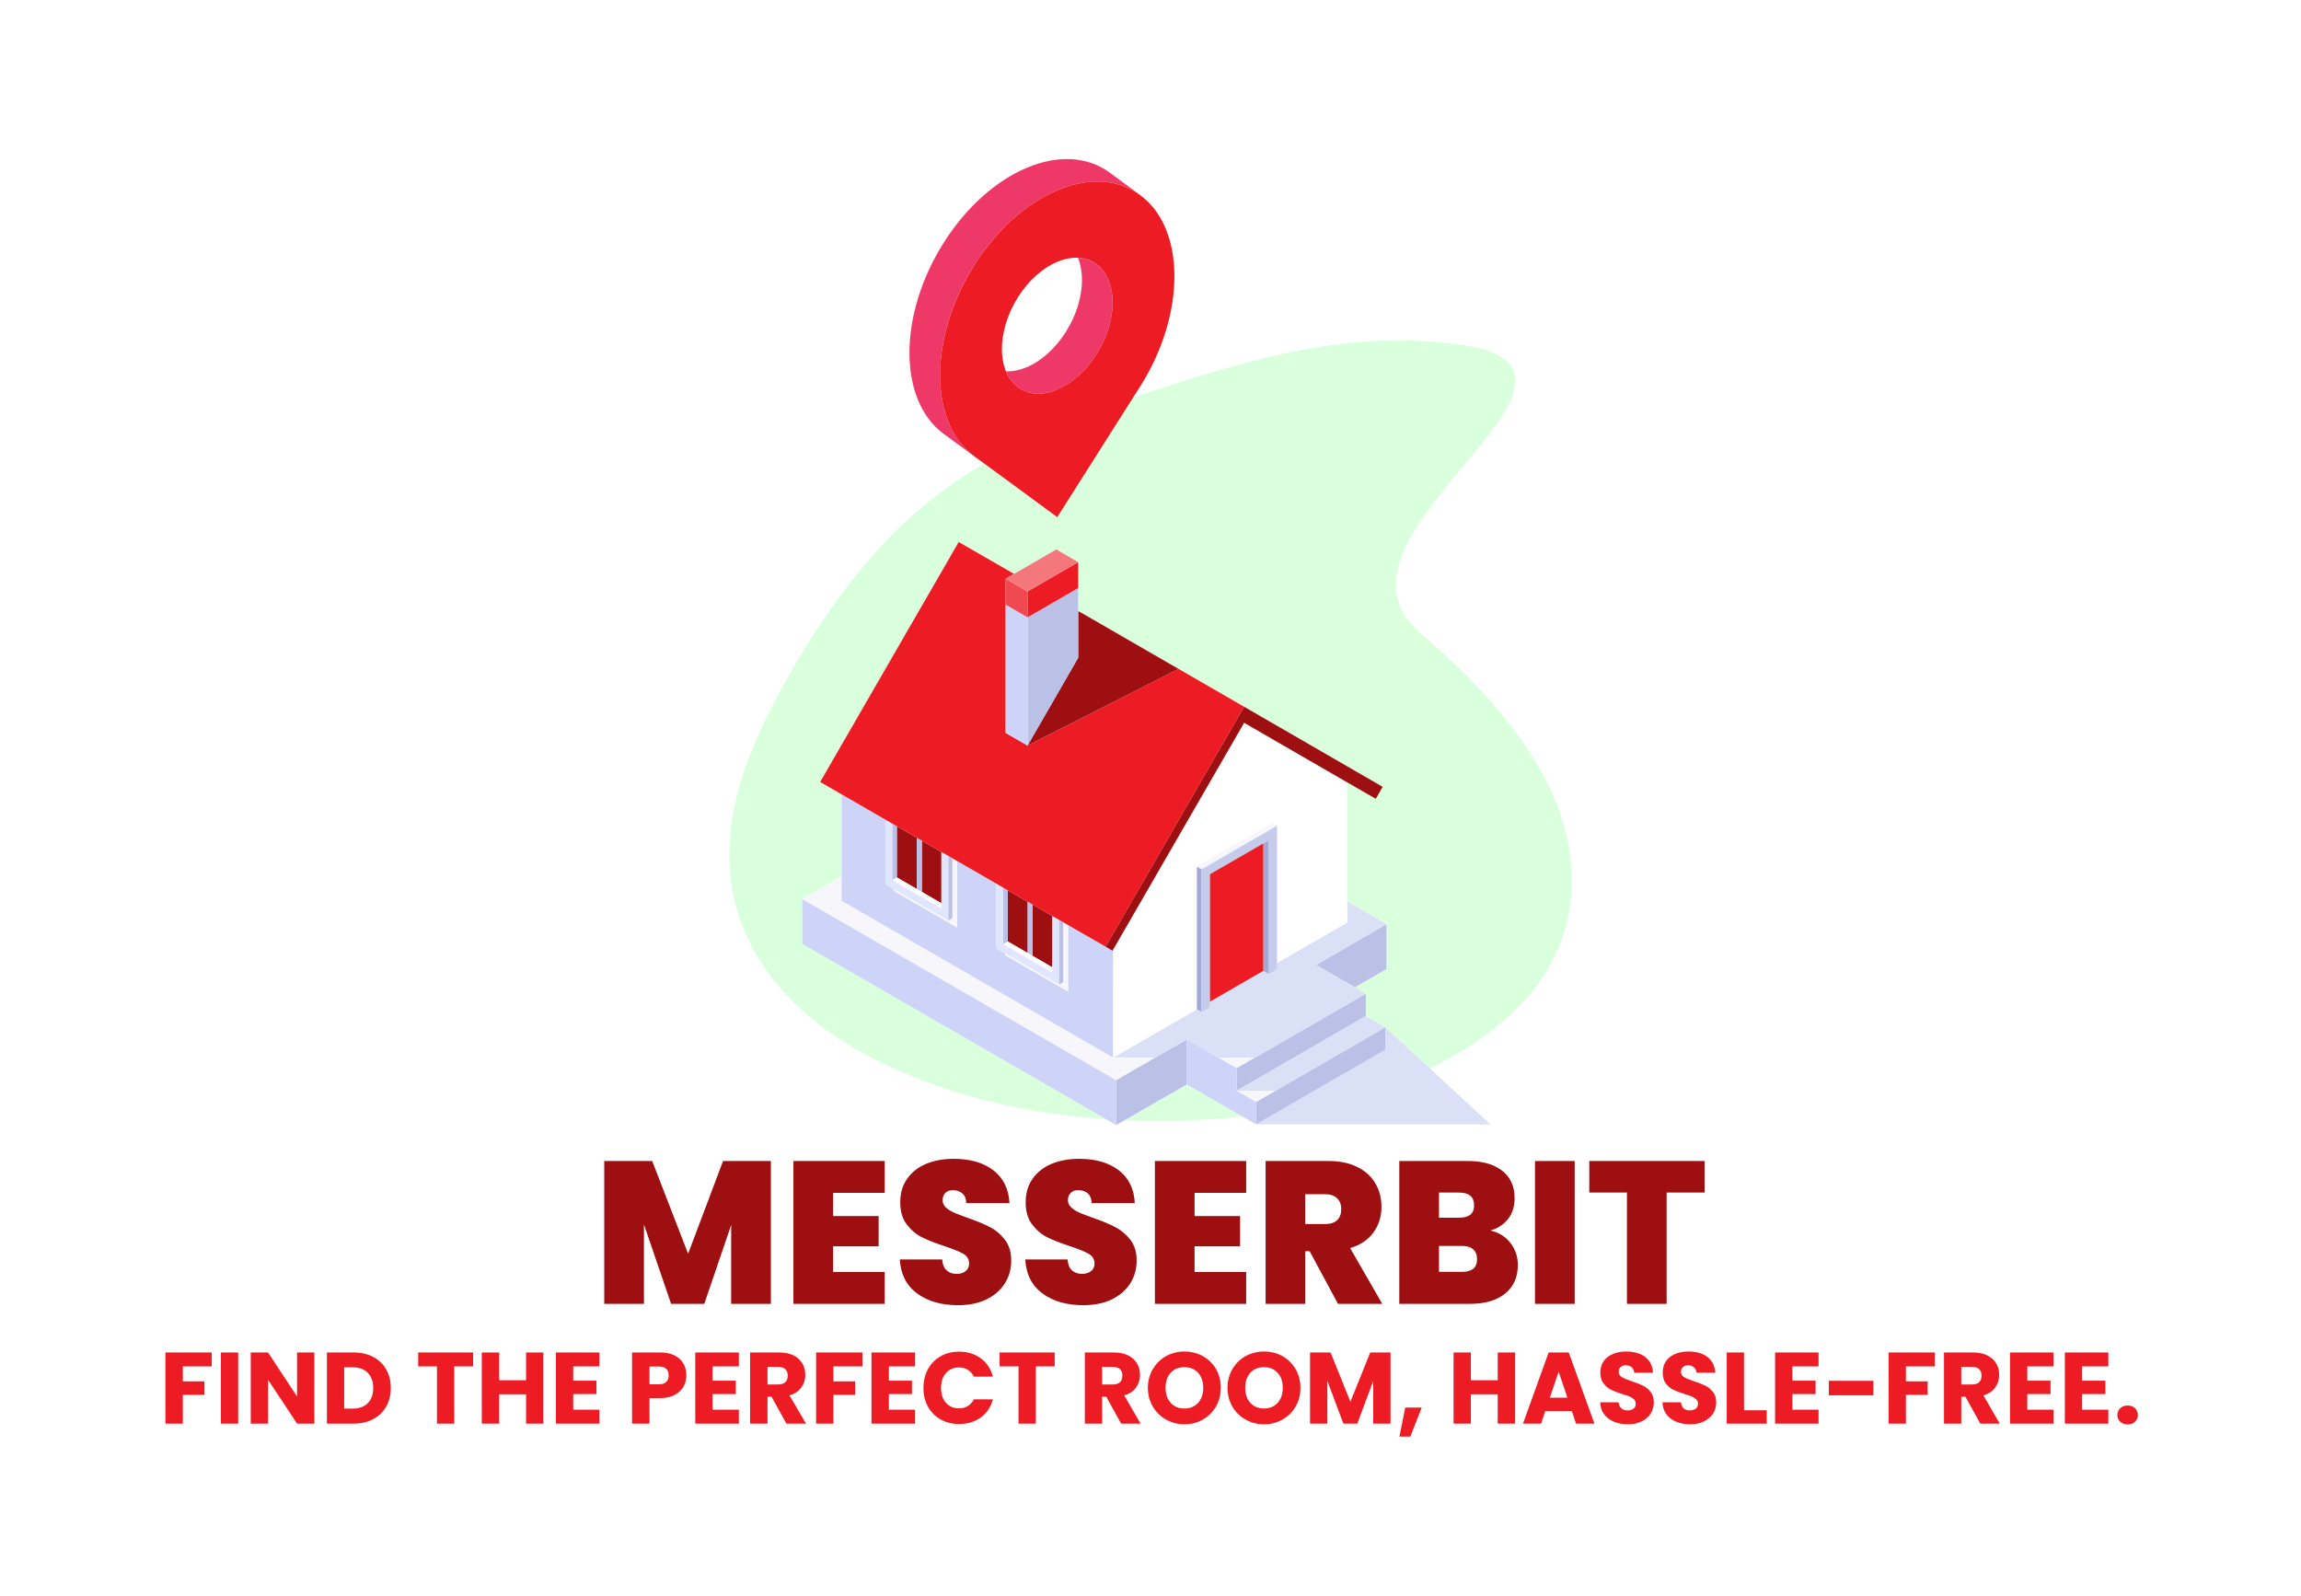 <svg xmlns="http://www.w3.org/2000/svg" version="1.1" xmlns:xlink="http://www.w3.org/1999/xlink" viewBox="0 0 17.041 11.819"><g transform="matrix(1,0,0,1,1.179,8.582)"><rect width="17.041" height="17.041" x="-1.179" y="-11.194" fill="#ffffff"></rect><g clip-path="url(#SvgjsClipPath1002)"><g clip-path="url(#SvgjsClipPath1000875c85ef-8aa6-4d1d-ae52-64027fb4c9ca)"><path d=" M 10.218 -2.899 C 9.988 -3.292 9.668 -3.612 9.351 -3.883 C 8.675 -4.442 10.001 -5.27 10.043 -5.74 C 10.06 -5.927 9.854 -5.997 9.674 -6.024 C 9.45 -6.057 9.226 -6.067 9.005 -6.057 C 8.83 -6.048 8.659 -6.026 8.491 -5.995 C 8.189 -5.94 7.892 -5.855 7.599 -5.764 C 7.471 -5.724 7.342 -5.683 7.214 -5.64 L 6.651 -4.752 L 6.109 -5.15 C 5.848 -4.994 5.602 -4.807 5.383 -4.576 C 5.089 -4.266 4.839 -3.9 4.621 -3.505 C 4.434 -3.167 4.264 -2.791 4.229 -2.399 C 4.154 -1.563 4.727 -1.01 5.365 -0.704 C 5.866 -0.463 6.43 -0.333 7.012 -0.294 L 4.764 -1.591 L 4.763 -1.923 L 5.054 -2.092 L 5.054 -2.699 L 4.895 -2.791 L 5.921 -4.568 L 6.331 -4.332 L 6.644 -4.513 L 6.806 -4.419 L 6.806 -4.227 L 6.806 -4.057 L 6.904 -4.001 L 8.035 -3.348 L 9.061 -2.755 L 9.01 -2.666 L 8.798 -2.788 L 8.798 -1.906 L 9.089 -1.738 L 9.089 -1.406 L 8.855 -1.27 L 8.936 -1.223 L 8.936 -1.057 L 7.979 -0.504 L 8.936 -1.057 L 9.08 -0.974 L 9.41 -0.67 C 9.64 -0.781 9.854 -0.922 10.041 -1.1 C 10.542 -1.581 10.588 -2.265 10.218 -2.899 Z" fill="#d9ffdc" transform="matrix(1,0,0,1,0,0)" fill-rule="nonzero"></path></g><g clip-path="url(#SvgjsClipPath1000875c85ef-8aa6-4d1d-ae52-64027fb4c9ca)"><path d=" M 7.15 -0.286 C 7.375 -0.277 7.602 -0.28 7.828 -0.296 C 7.893 -0.301 7.958 -0.306 8.023 -0.313 L 7.61 -0.551 L 7.15 -0.286 Z" fill="#d9ffdc" transform="matrix(1,0,0,1,0,0)" fill-rule="nonzero"></path></g><g clip-path="url(#SvgjsClipPath1000875c85ef-8aa6-4d1d-ae52-64027fb4c9ca)"><path d=" M 7.087 -0.582 L 7.378 -0.75 L 7.378 -0.75 Z" fill="#d9ffdc" transform="matrix(1,0,0,1,0,0)" fill-rule="nonzero"></path></g><g clip-path="url(#SvgjsClipPath1000875c85ef-8aa6-4d1d-ae52-64027fb4c9ca)"><path d=" M 8.855 -1.27 L 9.089 -1.406 L 9.089 -1.738 L 8.567 -1.436 Z" fill="#bbc0e6" transform="matrix(1,0,0,1,0,0)" fill-rule="nonzero"></path></g><g clip-path="url(#SvgjsClipPath1000875c85ef-8aa6-4d1d-ae52-64027fb4c9ca)"><path d=" M 9.089 -1.738 L 8.798 -1.906 L 8.798 -1.906 Z" fill="#f6f6fb" transform="matrix(1,0,0,1,0,0)" fill-rule="nonzero"></path></g><g clip-path="url(#SvgjsClipPath1000875c85ef-8aa6-4d1d-ae52-64027fb4c9ca)"><path d=" M 7.378 -0.75 L 7.065 -0.75 L 5.054 -1.911 L 5.054 -2.092 L 4.763 -1.923 L 7.087 -0.582 Z" fill="#f6f6fb" transform="matrix(1,0,0,1,0,0)" fill-rule="nonzero"></path></g><g clip-path="url(#SvgjsClipPath1000875c85ef-8aa6-4d1d-ae52-64027fb4c9ca)"><path d=" M 8.567 -1.436 L 9.089 -1.738 L 8.567 -1.437 Z" fill="#f6f6fb" transform="matrix(1,0,0,1,0,0)" fill-rule="nonzero"></path></g><g clip-path="url(#SvgjsClipPath1000875c85ef-8aa6-4d1d-ae52-64027fb4c9ca)"><path d=" M 7.61 -0.884 L 7.378 -0.75 L 7.378 -0.75 L 7.087 -0.582 L 7.087 -0.25 L 7.15 -0.286 L 7.61 -0.551 Z" fill="#bbc0e6" transform="matrix(1,0,0,1,0,0)" fill-rule="nonzero"></path></g><g clip-path="url(#SvgjsClipPath1000875c85ef-8aa6-4d1d-ae52-64027fb4c9ca)"><path d=" M 7.087 -0.582 L 4.763 -1.923 L 4.764 -1.591 L 7.012 -0.294 L 7.087 -0.25 Z" fill="#ced3f8" transform="matrix(1,0,0,1,0,0)" fill-rule="nonzero"></path></g><g clip-path="url(#SvgjsClipPath1000875c85ef-8aa6-4d1d-ae52-64027fb4c9ca)"><path d=" M 9.08 -0.808 L 8.123 -0.255 L 8.411 -0.255 L 9.859 -0.255 L 9.41 -0.67 L 9.08 -0.974 Z" fill="#dae0f5" transform="matrix(1,0,0,1,0,0)" fill-rule="nonzero"></path></g><g clip-path="url(#SvgjsClipPath1000875c85ef-8aa6-4d1d-ae52-64027fb4c9ca)"><path d=" M 7.842 -0.75 L 7.979 -0.671 L 8.116 -0.75 Z" fill="#f6f6fb" transform="matrix(1,0,0,1,0,0)" fill-rule="nonzero"></path></g><g clip-path="url(#SvgjsClipPath1000875c85ef-8aa6-4d1d-ae52-64027fb4c9ca)"><path d=" M 8.116 -0.75 L 7.979 -0.671 L 7.979 -0.504 L 8.936 -1.057 L 8.936 -1.223 L 8.117 -0.75 Z" fill="#bbc0e6" transform="matrix(1,0,0,1,0,0)" fill-rule="nonzero"></path></g><g clip-path="url(#SvgjsClipPath1000875c85ef-8aa6-4d1d-ae52-64027fb4c9ca)"><path d=" M 9.08 -0.808 L 9.08 -0.974 L 8.123 -0.421 L 8.123 -0.255 Z" fill="#bbc0e6" transform="matrix(1,0,0,1,0,0)" fill-rule="nonzero"></path></g><g clip-path="url(#SvgjsClipPath1000875c85ef-8aa6-4d1d-ae52-64027fb4c9ca)"><path d=" M 9.08 -0.974 L 8.267 -0.504 L 7.979 -0.504 L 8.123 -0.421 Z" fill="#f6f6fb" transform="matrix(1,0,0,1,0,0)" fill-rule="nonzero"></path></g><g clip-path="url(#SvgjsClipPath1000875c85ef-8aa6-4d1d-ae52-64027fb4c9ca)"><path d=" M 8.123 -0.421 L 7.979 -0.504 L 7.979 -0.671 L 7.842 -0.75 L 7.841 -0.75 L 7.61 -0.884 L 7.61 -0.551 L 8.023 -0.313 L 8.123 -0.255 Z" fill="#ced3f8" transform="matrix(1,0,0,1,0,0)" fill-rule="nonzero"></path></g><g clip-path="url(#SvgjsClipPath1000875c85ef-8aa6-4d1d-ae52-64027fb4c9ca)"><path d=" M 8.798 -1.75 L 8.279 -1.451 L 8.279 -1.404 L 8.217 -1.368 L 8.177 -1.392 L 8.104 -1.35 L 7.782 -1.164 L 7.782 -1.123 L 7.72 -1.087 L 7.685 -1.107 L 7.685 -1.107 L 7.065 -0.75 L 7.378 -0.75 L 7.378 -0.75 L 7.378 -0.75 L 7.61 -0.884 L 7.841 -0.75 L 7.842 -0.75 L 8.116 -0.75 L 8.117 -0.75 L 8.936 -1.223 L 8.855 -1.27 L 8.567 -1.436 L 8.567 -1.437 L 9.089 -1.738 L 8.798 -1.906 Z" fill="#dae0f5" transform="matrix(1,0,0,1,0,0)" fill-rule="nonzero"></path></g><g clip-path="url(#SvgjsClipPath1000875c85ef-8aa6-4d1d-ae52-64027fb4c9ca)"><path d=" M 7.065 -0.75 L 7.066 -1.551 L 7.06 -1.541 L 7.009 -1.571 L 6.731 -1.731 L 6.731 -1.239 L 6.265 -1.508 L 6.265 -1.522 L 6.198 -1.561 L 6.198 -2.039 L 5.91 -2.205 L 5.91 -1.713 L 5.444 -1.982 L 5.444 -1.996 L 5.378 -2.035 L 5.378 -2.512 L 5.054 -2.699 L 5.054 -2.092 L 5.054 -1.911 Z" fill="#ced3f8" transform="matrix(1,0,0,1,0,0)" fill-rule="nonzero"></path></g><g clip-path="url(#SvgjsClipPath1000875c85ef-8aa6-4d1d-ae52-64027fb4c9ca)"><path d=" M 7.066 -1.551 L 7.065 -0.75 L 7.685 -1.107 L 7.685 -2.165 L 8.244 -2.487 L 8.279 -2.467 L 8.279 -1.451 L 8.798 -1.75 L 8.798 -1.906 L 8.798 -1.906 L 8.798 -2.788 L 8.035 -3.229 Z" fill="#ffffff" transform="matrix(1,0,0,1,0,0)" fill-rule="nonzero"></path></g><g clip-path="url(#SvgjsClipPath1000875c85ef-8aa6-4d1d-ae52-64027fb4c9ca)"><path d=" M 7.782 -1.164 L 8.104 -1.35 L 7.782 -1.164 Z" fill="#ffffff" transform="matrix(1,0,0,1,0,0)" fill-rule="nonzero"></path></g><g clip-path="url(#SvgjsClipPath1000875c85ef-8aa6-4d1d-ae52-64027fb4c9ca)"><path d=" M 6.695 -1.308 L 6.665 -1.291 L 6.265 -1.522 L 6.265 -1.508 L 6.731 -1.239 L 6.731 -1.731 L 6.695 -1.752 Z" fill="#f6f6fb" transform="matrix(1,0,0,1,0,0)" fill-rule="nonzero"></path></g><g clip-path="url(#SvgjsClipPath1000875c85ef-8aa6-4d1d-ae52-64027fb4c9ca)"><path d=" M 6.665 -1.769 L 6.613 -1.799 L 6.613 -1.419 L 6.613 -1.381 L 6.251 -1.591 L 6.251 -2.008 L 6.198 -2.039 L 6.198 -1.561 L 6.265 -1.522 L 6.665 -1.291 Z" fill="#e1e6ff" transform="matrix(1,0,0,1,0,0)" fill-rule="nonzero"></path></g><g clip-path="url(#SvgjsClipPath1000875c85ef-8aa6-4d1d-ae52-64027fb4c9ca)"><path d=" M 6.695 -1.308 L 6.695 -1.752 L 6.665 -1.769 L 6.665 -1.291 Z" fill="#bbc0e6" transform="matrix(1,0,0,1,0,0)" fill-rule="nonzero"></path></g><g clip-path="url(#SvgjsClipPath1000875c85ef-8aa6-4d1d-ae52-64027fb4c9ca)"><path d=" M 6.613 -1.419 L 6.613 -1.799 L 6.469 -1.883 L 6.469 -1.503 L 6.432 -1.525 L 6.432 -1.904 L 6.284 -1.989 L 6.284 -1.61 Z" fill="#9e0f11" transform="matrix(1,0,0,1,0,0)" fill-rule="nonzero"></path></g><g clip-path="url(#SvgjsClipPath1000875c85ef-8aa6-4d1d-ae52-64027fb4c9ca)"><path d=" M 6.251 -1.591 L 6.613 -1.381 L 6.613 -1.419 L 6.284 -1.61 Z" fill="#ffffff" transform="matrix(1,0,0,1,0,0)" fill-rule="nonzero"></path></g><g clip-path="url(#SvgjsClipPath1000875c85ef-8aa6-4d1d-ae52-64027fb4c9ca)"><path d=" M 6.284 -1.61 L 6.284 -1.989 L 6.251 -2.008 L 6.251 -1.591 Z" fill="#bbc0e6" transform="matrix(1,0,0,1,0,0)" fill-rule="nonzero"></path></g><g clip-path="url(#SvgjsClipPath1000875c85ef-8aa6-4d1d-ae52-64027fb4c9ca)"><path d=" M 6.469 -1.503 L 6.469 -1.883 L 6.432 -1.904 L 6.432 -1.525 Z" fill="#bbc0e6" transform="matrix(1,0,0,1,0,0)" fill-rule="nonzero"></path></g><g clip-path="url(#SvgjsClipPath1000875c85ef-8aa6-4d1d-ae52-64027fb4c9ca)"><path d=" M 5.874 -1.782 L 5.845 -1.765 L 5.444 -1.996 L 5.444 -1.982 L 5.91 -1.713 L 5.91 -2.205 L 5.874 -2.226 Z" fill="#f6f6fb" transform="matrix(1,0,0,1,0,0)" fill-rule="nonzero"></path></g><g clip-path="url(#SvgjsClipPath1000875c85ef-8aa6-4d1d-ae52-64027fb4c9ca)"><path d=" M 5.845 -2.243 L 5.792 -2.273 L 5.792 -1.893 L 5.792 -1.855 L 5.43 -2.065 L 5.43 -2.482 L 5.378 -2.512 L 5.378 -2.035 L 5.444 -1.996 L 5.845 -1.765 Z" fill="#e1e6ff" transform="matrix(1,0,0,1,0,0)" fill-rule="nonzero"></path></g><g clip-path="url(#SvgjsClipPath1000875c85ef-8aa6-4d1d-ae52-64027fb4c9ca)"><path d=" M 5.874 -1.782 L 5.874 -2.226 L 5.845 -2.243 L 5.845 -1.765 Z" fill="#bbc0e6" transform="matrix(1,0,0,1,0,0)" fill-rule="nonzero"></path></g><g clip-path="url(#SvgjsClipPath1000875c85ef-8aa6-4d1d-ae52-64027fb4c9ca)"><path d=" M 5.463 -2.084 L 5.792 -1.893 L 5.792 -2.273 L 5.648 -2.356 L 5.648 -1.977 L 5.611 -1.998 L 5.611 -2.378 L 5.463 -2.463 Z" fill="#9e0f11" transform="matrix(1,0,0,1,0,0)" fill-rule="nonzero"></path></g><g clip-path="url(#SvgjsClipPath1000875c85ef-8aa6-4d1d-ae52-64027fb4c9ca)"><path d=" M 5.43 -2.065 L 5.792 -1.855 L 5.792 -1.893 L 5.463 -2.084 Z" fill="#ffffff" transform="matrix(1,0,0,1,0,0)" fill-rule="nonzero"></path></g><g clip-path="url(#SvgjsClipPath1000875c85ef-8aa6-4d1d-ae52-64027fb4c9ca)"><path d=" M 5.43 -2.065 L 5.463 -2.084 L 5.463 -2.463 L 5.43 -2.482 Z" fill="#bbc0e6" transform="matrix(1,0,0,1,0,0)" fill-rule="nonzero"></path></g><g clip-path="url(#SvgjsClipPath1000875c85ef-8aa6-4d1d-ae52-64027fb4c9ca)"><path d=" M 5.648 -1.977 L 5.648 -2.356 L 5.611 -2.378 L 5.611 -1.998 Z" fill="#bbc0e6" transform="matrix(1,0,0,1,0,0)" fill-rule="nonzero"></path></g><g clip-path="url(#SvgjsClipPath1000875c85ef-8aa6-4d1d-ae52-64027fb4c9ca)"><path d=" M 5.43 -2.482 L 5.463 -2.463 L 5.611 -2.378 L 5.648 -2.356 L 5.792 -2.273 L 5.845 -2.243 L 5.874 -2.226 L 5.91 -2.205 L 6.198 -2.039 L 6.251 -2.008 L 6.284 -1.989 L 6.432 -1.904 L 6.469 -1.883 L 6.613 -1.799 L 6.665 -1.769 L 6.695 -1.752 L 6.731 -1.731 L 7.009 -1.571 L 8.035 -3.348 L 6.904 -4.001 L 7.549 -3.628 L 6.431 -3.061 L 6.269 -3.154 L 6.269 -4.104 L 6.269 -4.296 L 6.331 -4.332 L 5.921 -4.568 L 4.895 -2.791 L 5.054 -2.699 L 5.378 -2.512 Z" fill="#ed1c24" transform="matrix(1,0,0,1,0,0)" fill-rule="nonzero"></path></g><g clip-path="url(#SvgjsClipPath1000875c85ef-8aa6-4d1d-ae52-64027fb4c9ca)"><path d=" M 7.009 -1.571 L 7.06 -1.541 L 7.066 -1.551 L 8.035 -3.229 L 8.798 -2.788 L 9.01 -2.666 L 9.061 -2.755 L 8.035 -3.348 Z" fill="#9e0f11" transform="matrix(1,0,0,1,0,0)" fill-rule="nonzero"></path></g><g clip-path="url(#SvgjsClipPath1000875c85ef-8aa6-4d1d-ae52-64027fb4c9ca)"><path d=" M 6.806 -3.711 L 6.431 -3.061 L 7.549 -3.628 L 6.904 -4.001 L 6.806 -4.057 Z" fill="#9e0f11" transform="matrix(1,0,0,1,0,0)" fill-rule="nonzero"></path></g><g clip-path="url(#SvgjsClipPath1000875c85ef-8aa6-4d1d-ae52-64027fb4c9ca)"><path d=" M 6.431 -4.01 L 6.431 -3.896 L 6.431 -3.061 L 6.806 -3.711 L 6.806 -4.057 L 6.806 -4.227 Z" fill="#bbc0e6" transform="matrix(1,0,0,1,0,0)" fill-rule="nonzero"></path></g><g clip-path="url(#SvgjsClipPath1000875c85ef-8aa6-4d1d-ae52-64027fb4c9ca)"><path d=" M 6.431 -4.01 L 6.269 -4.104 L 6.269 -3.154 L 6.431 -3.061 L 6.431 -3.896 Z" fill="#ced3f8" transform="matrix(1,0,0,1,0,0)" fill-rule="nonzero"></path></g><g clip-path="url(#SvgjsClipPath1000875c85ef-8aa6-4d1d-ae52-64027fb4c9ca)"><path d=" M 6.431 -4.202 L 6.269 -4.296 L 6.269 -4.104 L 6.431 -4.01 Z" fill="#f14950" transform="matrix(1,0,0,1,0,0)" fill-rule="nonzero"></path></g><g clip-path="url(#SvgjsClipPath1000875c85ef-8aa6-4d1d-ae52-64027fb4c9ca)"><path d=" M 6.431 -4.202 L 6.431 -4.01 L 6.806 -4.227 L 6.806 -4.419 Z" fill="#ed1c24" transform="matrix(1,0,0,1,0,0)" fill-rule="nonzero"></path></g><g clip-path="url(#SvgjsClipPath1000875c85ef-8aa6-4d1d-ae52-64027fb4c9ca)"><path d=" M 6.431 -4.202 L 6.806 -4.419 L 6.644 -4.513 L 6.331 -4.332 L 6.269 -4.296 Z" fill="#f4777c" transform="matrix(1,0,0,1,0,0)" fill-rule="nonzero"></path></g><g clip-path="url(#SvgjsClipPath1000875c85ef-8aa6-4d1d-ae52-64027fb4c9ca)"><path d=" M 9.08 -0.974 L 8.936 -1.057 L 7.979 -0.504 L 8.267 -0.504 Z" fill="#dae0f5" transform="matrix(1,0,0,1,0,0)" fill-rule="nonzero"></path></g><g clip-path="url(#SvgjsClipPath1000875c85ef-8aa6-4d1d-ae52-64027fb4c9ca)"><path d=" M 7.72 -1.087 L 7.72 -2.144 L 7.685 -2.165 L 7.685 -1.107 L 7.685 -1.107 Z" fill="#a1a9d6" transform="matrix(1,0,0,1,0,0)" fill-rule="nonzero"></path></g><g clip-path="url(#SvgjsClipPath1000875c85ef-8aa6-4d1d-ae52-64027fb4c9ca)"><path d=" M 8.279 -2.467 L 8.244 -2.487 L 7.685 -2.165 L 7.72 -2.144 Z" fill="#f6f6fb" transform="matrix(1,0,0,1,0,0)" fill-rule="nonzero"></path></g><g clip-path="url(#SvgjsClipPath1000875c85ef-8aa6-4d1d-ae52-64027fb4c9ca)"><path d=" M 7.72 -2.144 L 7.72 -1.087 L 7.782 -1.123 L 7.782 -1.164 L 7.782 -1.164 L 7.782 -2.108 L 8.177 -2.336 L 8.217 -2.359 L 8.217 -1.368 L 8.279 -1.404 L 8.279 -1.451 L 8.279 -2.467 Z" fill="#c5cbea" transform="matrix(1,0,0,1,0,0)" fill-rule="nonzero"></path></g><g clip-path="url(#SvgjsClipPath1000875c85ef-8aa6-4d1d-ae52-64027fb4c9ca)"><path d=" M 8.217 -2.359 L 8.177 -2.336 L 8.177 -1.392 L 8.217 -1.368 Z" fill="#a1a9d6" transform="matrix(1,0,0,1,0,0)" fill-rule="nonzero"></path></g><g clip-path="url(#SvgjsClipPath1000875c85ef-8aa6-4d1d-ae52-64027fb4c9ca)"><path d=" M 8.177 -2.336 L 7.782 -2.108 L 7.782 -1.164 L 8.104 -1.35 L 8.177 -1.392 Z" fill="#ed1c24" transform="matrix(1,0,0,1,0,0)" fill-rule="nonzero"></path></g><g clip-path="url(#SvgjsClipPath1000875c85ef-8aa6-4d1d-ae52-64027fb4c9ca)"><path d=" M 6.804 -6.673 C 6.823 -6.627 6.834 -6.571 6.834 -6.509 C 6.834 -6.247 6.651 -5.958 6.424 -5.862 C 6.37 -5.84 6.318 -5.83 6.271 -5.832 C 6.271 -5.832 6.271 -5.832 6.271 -5.832 C 6.273 -5.828 6.274 -5.824 6.276 -5.82 C 6.277 -5.819 6.277 -5.818 6.278 -5.817 C 6.283 -5.805 6.29 -5.794 6.296 -5.783 C 6.297 -5.782 6.298 -5.781 6.298 -5.781 C 6.3 -5.778 6.302 -5.775 6.304 -5.772 C 6.305 -5.77 6.306 -5.769 6.307 -5.768 C 6.309 -5.765 6.311 -5.762 6.313 -5.759 C 6.314 -5.758 6.315 -5.757 6.316 -5.756 C 6.32 -5.751 6.325 -5.746 6.329 -5.742 C 6.33 -5.741 6.331 -5.739 6.332 -5.738 C 6.334 -5.736 6.337 -5.734 6.339 -5.732 C 6.34 -5.73 6.342 -5.729 6.344 -5.728 C 6.346 -5.726 6.348 -5.724 6.35 -5.722 C 6.352 -5.72 6.354 -5.719 6.356 -5.717 C 6.359 -5.715 6.362 -5.713 6.365 -5.711 C 6.367 -5.709 6.37 -5.707 6.374 -5.705 C 6.375 -5.704 6.377 -5.703 6.379 -5.701 C 6.382 -5.7 6.384 -5.698 6.387 -5.697 C 6.389 -5.696 6.391 -5.695 6.393 -5.694 C 6.396 -5.692 6.399 -5.69 6.403 -5.689 C 6.404 -5.688 6.405 -5.688 6.406 -5.687 C 6.411 -5.685 6.416 -5.683 6.421 -5.681 C 6.422 -5.681 6.423 -5.681 6.424 -5.68 C 6.428 -5.679 6.432 -5.678 6.437 -5.676 C 6.438 -5.676 6.439 -5.676 6.44 -5.675 C 6.445 -5.674 6.45 -5.673 6.456 -5.672 C 6.456 -5.672 6.456 -5.672 6.456 -5.672 C 6.467 -5.669 6.479 -5.668 6.491 -5.667 C 6.491 -5.667 6.492 -5.667 6.492 -5.667 C 6.528 -5.664 6.567 -5.669 6.609 -5.681 C 6.609 -5.681 6.609 -5.681 6.61 -5.682 C 6.616 -5.683 6.622 -5.686 6.628 -5.688 C 6.629 -5.688 6.63 -5.688 6.631 -5.689 C 6.638 -5.691 6.644 -5.694 6.651 -5.696 C 6.651 -5.696 6.651 -5.696 6.651 -5.696 C 6.877 -5.792 7.061 -6.081 7.061 -6.342 C 7.061 -6.342 7.061 -6.342 7.061 -6.342 C 7.061 -6.35 7.061 -6.357 7.06 -6.364 C 7.06 -6.366 7.06 -6.368 7.06 -6.371 C 7.06 -6.376 7.059 -6.381 7.059 -6.386 C 7.059 -6.388 7.058 -6.39 7.058 -6.393 C 7.058 -6.398 7.057 -6.403 7.056 -6.409 C 7.056 -6.41 7.056 -6.412 7.056 -6.413 C 7.055 -6.419 7.054 -6.426 7.053 -6.432 C 7.052 -6.434 7.052 -6.437 7.051 -6.44 C 7.05 -6.443 7.05 -6.447 7.049 -6.45 C 7.048 -6.453 7.047 -6.456 7.047 -6.459 C 7.046 -6.462 7.045 -6.465 7.044 -6.467 C 7.041 -6.48 7.037 -6.492 7.032 -6.504 C 7.032 -6.505 7.031 -6.506 7.031 -6.507 C 7.029 -6.511 7.027 -6.515 7.026 -6.519 C 7.025 -6.519 7.025 -6.519 7.025 -6.52 C 6.982 -6.613 6.903 -6.668 6.804 -6.673 Z" fill="#ee3968" transform="matrix(1,0,0,1,0,0)" fill-rule="nonzero"></path></g><g clip-path="url(#SvgjsClipPath1000875c85ef-8aa6-4d1d-ae52-64027fb4c9ca)"><path d=" M 5.808 -6.053 C 5.844 -6.241 5.92 -6.436 6.037 -6.619 C 6.037 -6.619 6.037 -6.62 6.037 -6.62 C 6.111 -6.737 6.195 -6.839 6.285 -6.925 C 6.606 -7.233 7 -7.332 7.265 -7.138 L 7.039 -7.304 C 6.699 -7.553 6.15 -7.321 5.811 -6.786 C 5.472 -6.252 5.471 -5.617 5.811 -5.368 L 6.031 -5.207 C 5.813 -5.371 5.738 -5.698 5.808 -6.053 Z" fill="#ee3968" transform="matrix(1,0,0,1,0,0)" fill-rule="nonzero"></path></g><g clip-path="url(#SvgjsClipPath1000875c85ef-8aa6-4d1d-ae52-64027fb4c9ca)"><path d=" M 7.214 -5.64 L 7.265 -5.72 C 7.603 -6.254 7.603 -6.889 7.265 -7.137 C 7 -7.332 6.606 -7.233 6.285 -6.925 C 6.196 -6.839 6.111 -6.737 6.037 -6.62 C 6.037 -6.62 6.037 -6.619 6.037 -6.619 C 5.921 -6.436 5.844 -6.241 5.808 -6.053 C 5.738 -5.698 5.813 -5.371 6.031 -5.207 C 6.033 -5.205 6.035 -5.204 6.037 -5.202 L 6.109 -5.15 L 6.651 -4.752 L 7.214 -5.64 Z M 6.651 -6.643 C 6.818 -6.713 6.962 -6.659 7.025 -6.52 C 7.025 -6.52 7.026 -6.519 7.026 -6.519 C 7.027 -6.515 7.029 -6.511 7.031 -6.507 C 7.031 -6.506 7.032 -6.505 7.032 -6.504 C 7.037 -6.492 7.041 -6.48 7.044 -6.468 C 7.045 -6.465 7.046 -6.462 7.047 -6.459 C 7.047 -6.456 7.048 -6.453 7.049 -6.45 C 7.05 -6.447 7.05 -6.443 7.051 -6.44 C 7.052 -6.437 7.052 -6.435 7.053 -6.432 C 7.054 -6.426 7.055 -6.42 7.056 -6.413 C 7.056 -6.412 7.056 -6.41 7.056 -6.409 C 7.057 -6.403 7.058 -6.398 7.058 -6.393 C 7.058 -6.39 7.059 -6.388 7.059 -6.386 C 7.059 -6.381 7.06 -6.376 7.06 -6.371 C 7.06 -6.369 7.06 -6.366 7.06 -6.364 C 7.061 -6.357 7.061 -6.35 7.061 -6.342 C 7.061 -6.342 7.061 -6.342 7.061 -6.342 C 7.061 -6.081 6.877 -5.792 6.651 -5.697 C 6.651 -5.697 6.651 -5.697 6.651 -5.697 C 6.644 -5.694 6.638 -5.691 6.631 -5.689 C 6.63 -5.688 6.629 -5.688 6.628 -5.688 C 6.622 -5.686 6.616 -5.684 6.61 -5.682 C 6.609 -5.682 6.609 -5.681 6.609 -5.681 C 6.567 -5.669 6.528 -5.664 6.492 -5.667 C 6.492 -5.667 6.491 -5.667 6.491 -5.667 C 6.479 -5.668 6.467 -5.669 6.456 -5.672 C 6.456 -5.672 6.456 -5.672 6.456 -5.672 C 6.45 -5.673 6.445 -5.674 6.44 -5.676 C 6.439 -5.676 6.438 -5.676 6.437 -5.676 C 6.432 -5.678 6.428 -5.679 6.424 -5.681 C 6.423 -5.681 6.422 -5.681 6.421 -5.682 C 6.416 -5.683 6.411 -5.685 6.406 -5.687 C 6.405 -5.688 6.404 -5.688 6.403 -5.689 C 6.4 -5.691 6.396 -5.692 6.393 -5.694 C 6.391 -5.695 6.389 -5.696 6.387 -5.697 C 6.384 -5.698 6.382 -5.7 6.379 -5.702 C 6.377 -5.703 6.375 -5.704 6.374 -5.705 C 6.37 -5.707 6.368 -5.709 6.365 -5.711 C 6.362 -5.713 6.359 -5.715 6.356 -5.717 C 6.354 -5.719 6.352 -5.72 6.35 -5.722 C 6.348 -5.724 6.346 -5.726 6.344 -5.728 C 6.342 -5.729 6.34 -5.731 6.339 -5.732 C 6.337 -5.734 6.334 -5.736 6.332 -5.738 C 6.331 -5.739 6.33 -5.741 6.329 -5.742 C 6.325 -5.747 6.32 -5.751 6.316 -5.756 C 6.315 -5.757 6.314 -5.758 6.313 -5.759 C 6.311 -5.762 6.309 -5.765 6.307 -5.768 C 6.306 -5.769 6.305 -5.77 6.304 -5.772 C 6.302 -5.775 6.3 -5.778 6.298 -5.781 C 6.298 -5.782 6.297 -5.783 6.296 -5.783 C 6.29 -5.794 6.283 -5.805 6.278 -5.817 C 6.277 -5.818 6.277 -5.819 6.276 -5.82 C 6.275 -5.824 6.273 -5.828 6.271 -5.832 C 6.271 -5.832 6.271 -5.832 6.271 -5.832 C 6.252 -5.879 6.241 -5.934 6.241 -5.997 C 6.241 -6.258 6.424 -6.548 6.651 -6.643 Z" fill="#ed1c24" transform="matrix(1,0,0,1,0,0)" fill-rule="nonzero"></path></g></g><g><path d=" M 4.53 0.016 L 4.53 1.074 L 4.236 1.074 L 4.236 0.49 L 4.037 1.074 L 3.791 1.074 L 3.59 0.486 L 3.59 1.074 L 3.296 1.074 L 3.296 0.016 L 3.651 0.016 L 3.917 0.703 L 4.176 0.016 L 4.53 0.016 M 4.991 0.252 L 4.991 0.424 L 5.328 0.424 L 5.328 0.648 L 4.991 0.648 L 4.991 0.838 L 5.373 0.838 L 5.373 1.074 L 4.697 1.074 L 4.697 0.016 L 5.373 0.016 L 5.373 0.252 L 4.991 0.252 M 5.613 0.997 Q 5.494 0.909 5.485 0.745 L 5.799 0.745 Q 5.803 0.801 5.832 0.826 Q 5.86 0.852 5.905 0.852 Q 5.946 0.852 5.972 0.832 Q 5.998 0.811 5.998 0.775 Q 5.998 0.729 5.955 0.703 Q 5.911 0.678 5.814 0.646 Q 5.71 0.612 5.647 0.58 Q 5.583 0.547 5.536 0.485 Q 5.488 0.423 5.488 0.322 Q 5.488 0.22 5.539 0.148 Q 5.59 0.075 5.68 0.037 Q 5.77 -2.220446049250313e-16 5.884 -2.220446049250313e-16 Q 6.069 -2.220446049250313e-16 6.179 0.086 Q 6.289 0.172 6.297 0.328 L 5.977 0.328 Q 5.976 0.28 5.948 0.256 Q 5.92 0.232 5.877 0.232 Q 5.844 0.232 5.823 0.252 Q 5.802 0.271 5.802 0.307 Q 5.802 0.337 5.825 0.359 Q 5.848 0.381 5.883 0.397 Q 5.917 0.412 5.985 0.436 Q 6.085 0.471 6.151 0.505 Q 6.216 0.538 6.263 0.599 Q 6.31 0.66 6.31 0.753 Q 6.31 0.847 6.263 0.922 Q 6.216 0.997 6.127 1.041 Q 6.037 1.084 5.916 1.084 Q 5.731 1.084 5.613 0.997 M 6.541 0.997 Q 6.423 0.909 6.414 0.745 L 6.727 0.745 Q 6.732 0.801 6.76 0.826 Q 6.789 0.852 6.834 0.852 Q 6.874 0.852 6.901 0.832 Q 6.927 0.811 6.927 0.775 Q 6.927 0.729 6.883 0.703 Q 6.84 0.678 6.742 0.646 Q 6.639 0.612 6.575 0.58 Q 6.511 0.547 6.464 0.485 Q 6.417 0.423 6.417 0.322 Q 6.417 0.22 6.468 0.148 Q 6.519 0.075 6.609 0.037 Q 6.699 -2.220446049250313e-16 6.813 -2.220446049250313e-16 Q 6.997 -2.220446049250313e-16 7.108 0.086 Q 7.218 0.172 7.225 0.328 L 6.906 0.328 Q 6.904 0.28 6.877 0.256 Q 6.849 0.232 6.805 0.232 Q 6.772 0.232 6.751 0.252 Q 6.73 0.271 6.73 0.307 Q 6.73 0.337 6.754 0.359 Q 6.777 0.381 6.811 0.397 Q 6.846 0.412 6.913 0.436 Q 7.014 0.471 7.079 0.505 Q 7.144 0.538 7.192 0.599 Q 7.239 0.66 7.239 0.753 Q 7.239 0.847 7.192 0.922 Q 7.144 0.997 7.055 1.041 Q 6.966 1.084 6.844 1.084 Q 6.66 1.084 6.541 0.997 M 7.668 0.252 L 7.668 0.424 L 8.005 0.424 L 8.005 0.648 L 7.668 0.648 L 7.668 0.838 L 8.05 0.838 L 8.05 1.074 L 7.374 1.074 L 7.374 0.016 L 8.05 0.016 L 8.05 0.252 L 7.668 0.252 M 8.73 1.074 L 8.52 0.684 L 8.488 0.684 L 8.488 1.074 L 8.194 1.074 L 8.194 0.016 L 8.658 0.016 Q 8.785 0.016 8.874 0.061 Q 8.962 0.105 9.007 0.182 Q 9.052 0.259 9.052 0.355 Q 9.052 0.463 8.993 0.545 Q 8.934 0.627 8.82 0.661 L 9.058 1.074 L 8.73 1.074 M 8.488 0.483 L 8.634 0.483 Q 8.694 0.483 8.724 0.454 Q 8.754 0.426 8.754 0.372 Q 8.754 0.321 8.723 0.292 Q 8.692 0.262 8.634 0.262 L 8.488 0.262 L 8.488 0.483 M 10.007 0.623 Q 10.062 0.694 10.062 0.786 Q 10.062 0.921 9.969 0.997 Q 9.876 1.074 9.708 1.074 L 9.184 1.074 L 9.184 0.016 L 9.691 0.016 Q 9.853 0.016 9.946 0.088 Q 10.038 0.16 10.038 0.291 Q 10.038 0.384 9.989 0.446 Q 9.94 0.508 9.859 0.531 Q 9.952 0.552 10.007 0.623 M 9.478 0.436 L 9.627 0.436 Q 9.738 0.436 9.738 0.345 Q 9.738 0.25 9.627 0.25 L 9.478 0.25 L 9.478 0.436 M 9.76 0.744 Q 9.76 0.696 9.731 0.67 Q 9.702 0.645 9.648 0.645 L 9.478 0.645 L 9.478 0.837 L 9.649 0.837 Q 9.76 0.837 9.76 0.744 M 10.483 0.016 L 10.483 1.074 L 10.189 1.074 L 10.189 0.016 L 10.483 0.016 M 11.446 0.016 L 11.446 0.25 L 11.164 0.25 L 11.164 1.074 L 10.87 1.074 L 10.87 0.25 L 10.591 0.25 L 10.591 0.016 L 11.446 0.016" fill="#9e0f11" fill-rule="nonzero"></path></g><g><path d=" M 0.389 1.434 L 0.389 1.537 L 0.175 1.537 L 0.175 1.648 L 0.335 1.648 L 0.335 1.748 L 0.175 1.748 L 0.175 1.961 L 0.046 1.961 L 0.046 1.434 L 0.389 1.434 M 0.585 1.434 L 0.585 1.961 L 0.457 1.961 L 0.457 1.434 L 0.585 1.434 M 1.149 1.961 L 1.021 1.961 L 0.806 1.636 L 0.806 1.961 L 0.678 1.961 L 0.678 1.434 L 0.806 1.434 L 1.021 1.76 L 1.021 1.434 L 1.149 1.434 L 1.149 1.961 M 1.585 1.467 Q 1.647 1.5 1.681 1.56 Q 1.715 1.619 1.715 1.697 Q 1.715 1.775 1.681 1.835 Q 1.647 1.895 1.584 1.928 Q 1.522 1.961 1.439 1.961 L 1.242 1.961 L 1.242 1.434 L 1.439 1.434 Q 1.522 1.434 1.585 1.467 M 1.544 1.81 Q 1.585 1.77 1.585 1.697 Q 1.585 1.625 1.544 1.584 Q 1.504 1.544 1.431 1.544 L 1.37 1.544 L 1.37 1.85 L 1.431 1.85 Q 1.504 1.85 1.544 1.81 M 2.325 1.434 L 2.325 1.537 L 2.185 1.537 L 2.185 1.961 L 2.057 1.961 L 2.057 1.537 L 1.918 1.537 L 1.918 1.434 L 2.325 1.434 M 2.845 1.434 L 2.845 1.961 L 2.717 1.961 L 2.717 1.744 L 2.518 1.744 L 2.518 1.961 L 2.389 1.961 L 2.389 1.434 L 2.518 1.434 L 2.518 1.64 L 2.717 1.64 L 2.717 1.434 L 2.845 1.434 M 3.066 1.537 L 3.066 1.643 L 3.238 1.643 L 3.238 1.742 L 3.066 1.742 L 3.066 1.858 L 3.26 1.858 L 3.26 1.961 L 2.938 1.961 L 2.938 1.434 L 3.26 1.434 L 3.26 1.537 L 3.066 1.537 M 3.883 1.687 Q 3.862 1.725 3.818 1.748 Q 3.775 1.772 3.71 1.772 L 3.631 1.772 L 3.631 1.961 L 3.502 1.961 L 3.502 1.434 L 3.71 1.434 Q 3.773 1.434 3.817 1.456 Q 3.86 1.478 3.882 1.516 Q 3.904 1.554 3.904 1.604 Q 3.904 1.649 3.883 1.687 M 3.755 1.652 Q 3.773 1.635 3.773 1.604 Q 3.773 1.572 3.755 1.555 Q 3.737 1.538 3.7 1.538 L 3.631 1.538 L 3.631 1.67 L 3.7 1.67 Q 3.737 1.67 3.755 1.652 M 4.099 1.537 L 4.099 1.643 L 4.27 1.643 L 4.27 1.742 L 4.099 1.742 L 4.099 1.858 L 4.293 1.858 L 4.293 1.961 L 3.97 1.961 L 3.97 1.434 L 4.293 1.434 L 4.293 1.537 L 4.099 1.537 M 4.645 1.961 L 4.535 1.762 L 4.505 1.762 L 4.505 1.961 L 4.376 1.961 L 4.376 1.434 L 4.592 1.434 Q 4.654 1.434 4.698 1.456 Q 4.742 1.478 4.763 1.516 Q 4.785 1.553 4.785 1.6 Q 4.785 1.652 4.755 1.694 Q 4.726 1.735 4.668 1.752 L 4.79 1.961 L 4.645 1.961 M 4.505 1.671 L 4.584 1.671 Q 4.619 1.671 4.637 1.654 Q 4.655 1.637 4.655 1.605 Q 4.655 1.575 4.637 1.558 Q 4.619 1.541 4.584 1.541 L 4.505 1.541 L 4.505 1.671 M 5.208 1.434 L 5.208 1.537 L 4.993 1.537 L 4.993 1.648 L 5.154 1.648 L 5.154 1.748 L 4.993 1.748 L 4.993 1.961 L 4.865 1.961 L 4.865 1.434 L 5.208 1.434 M 5.404 1.537 L 5.404 1.643 L 5.575 1.643 L 5.575 1.742 L 5.404 1.742 L 5.404 1.858 L 5.598 1.858 L 5.598 1.961 L 5.275 1.961 L 5.275 1.434 L 5.598 1.434 L 5.598 1.537 L 5.404 1.537 M 5.693 1.558 Q 5.727 1.496 5.787 1.462 Q 5.848 1.428 5.924 1.428 Q 6.018 1.428 6.085 1.478 Q 6.152 1.527 6.174 1.613 L 6.033 1.613 Q 6.017 1.58 5.988 1.562 Q 5.96 1.545 5.923 1.545 Q 5.864 1.545 5.827 1.586 Q 5.79 1.628 5.79 1.697 Q 5.79 1.766 5.827 1.807 Q 5.864 1.848 5.923 1.848 Q 5.96 1.848 5.988 1.831 Q 6.017 1.814 6.033 1.781 L 6.174 1.781 Q 6.152 1.866 6.085 1.915 Q 6.018 1.964 5.924 1.964 Q 5.848 1.964 5.787 1.93 Q 5.727 1.896 5.693 1.835 Q 5.66 1.775 5.66 1.697 Q 5.66 1.619 5.693 1.558 M 6.632 1.434 L 6.632 1.537 L 6.492 1.537 L 6.492 1.961 L 6.364 1.961 L 6.364 1.537 L 6.224 1.537 L 6.224 1.434 L 6.632 1.434 M 7.124 1.961 L 7.014 1.762 L 6.983 1.762 L 6.983 1.961 L 6.855 1.961 L 6.855 1.434 L 7.07 1.434 Q 7.133 1.434 7.176 1.456 Q 7.22 1.478 7.242 1.516 Q 7.264 1.553 7.264 1.6 Q 7.264 1.652 7.234 1.694 Q 7.205 1.735 7.147 1.752 L 7.268 1.961 L 7.124 1.961 M 6.983 1.671 L 7.063 1.671 Q 7.098 1.671 7.116 1.654 Q 7.133 1.637 7.133 1.605 Q 7.133 1.575 7.116 1.558 Q 7.098 1.541 7.063 1.541 L 6.983 1.541 L 6.983 1.671 M 7.457 1.931 Q 7.395 1.897 7.359 1.835 Q 7.322 1.773 7.322 1.696 Q 7.322 1.619 7.359 1.557 Q 7.395 1.496 7.457 1.461 Q 7.519 1.427 7.593 1.427 Q 7.667 1.427 7.729 1.461 Q 7.791 1.496 7.827 1.557 Q 7.862 1.619 7.862 1.696 Q 7.862 1.773 7.826 1.835 Q 7.79 1.897 7.729 1.931 Q 7.667 1.966 7.593 1.966 Q 7.519 1.966 7.457 1.931 M 7.694 1.807 Q 7.732 1.765 7.732 1.696 Q 7.732 1.626 7.694 1.585 Q 7.656 1.543 7.593 1.543 Q 7.529 1.543 7.491 1.584 Q 7.453 1.625 7.453 1.696 Q 7.453 1.766 7.491 1.807 Q 7.529 1.849 7.593 1.849 Q 7.656 1.849 7.694 1.807 M 8.046 1.931 Q 7.984 1.897 7.948 1.835 Q 7.912 1.773 7.912 1.696 Q 7.912 1.619 7.948 1.557 Q 7.984 1.496 8.046 1.461 Q 8.108 1.427 8.182 1.427 Q 8.257 1.427 8.319 1.461 Q 8.38 1.496 8.416 1.557 Q 8.452 1.619 8.452 1.696 Q 8.452 1.773 8.416 1.835 Q 8.38 1.897 8.318 1.931 Q 8.257 1.966 8.182 1.966 Q 8.108 1.966 8.046 1.931 M 8.283 1.807 Q 8.321 1.765 8.321 1.696 Q 8.321 1.626 8.283 1.585 Q 8.245 1.543 8.182 1.543 Q 8.119 1.543 8.081 1.584 Q 8.043 1.625 8.043 1.696 Q 8.043 1.766 8.081 1.807 Q 8.119 1.849 8.182 1.849 Q 8.245 1.849 8.283 1.807 M 9.119 1.434 L 9.119 1.961 L 8.991 1.961 L 8.991 1.645 L 8.873 1.961 L 8.77 1.961 L 8.651 1.644 L 8.651 1.961 L 8.523 1.961 L 8.523 1.434 L 8.675 1.434 L 8.822 1.799 L 8.969 1.434 L 9.119 1.434 M 9.35 1.842 L 9.266 2.057 L 9.185 2.057 L 9.228 1.842 L 9.35 1.842 M 10.042 1.434 L 10.042 1.961 L 9.913 1.961 L 9.913 1.744 L 9.714 1.744 L 9.714 1.961 L 9.586 1.961 L 9.586 1.434 L 9.714 1.434 L 9.714 1.64 L 9.913 1.64 L 9.913 1.434 L 10.042 1.434 M 10.462 1.868 L 10.265 1.868 L 10.234 1.961 L 10.1 1.961 L 10.29 1.434 L 10.439 1.434 L 10.629 1.961 L 10.493 1.961 L 10.462 1.868 M 10.429 1.769 L 10.364 1.576 L 10.299 1.769 L 10.429 1.769 M 10.774 1.947 Q 10.728 1.928 10.701 1.892 Q 10.673 1.855 10.672 1.803 L 10.808 1.803 Q 10.811 1.832 10.829 1.848 Q 10.846 1.863 10.874 1.863 Q 10.902 1.863 10.919 1.85 Q 10.935 1.837 10.935 1.814 Q 10.935 1.794 10.922 1.781 Q 10.909 1.769 10.89 1.76 Q 10.871 1.752 10.835 1.742 Q 10.784 1.726 10.752 1.71 Q 10.72 1.694 10.697 1.664 Q 10.673 1.633 10.673 1.583 Q 10.673 1.51 10.727 1.468 Q 10.78 1.427 10.865 1.427 Q 10.952 1.427 11.006 1.468 Q 11.059 1.51 11.063 1.584 L 10.924 1.584 Q 10.922 1.559 10.905 1.544 Q 10.888 1.529 10.861 1.529 Q 10.838 1.529 10.823 1.542 Q 10.809 1.554 10.809 1.577 Q 10.809 1.603 10.833 1.617 Q 10.857 1.631 10.908 1.648 Q 10.959 1.665 10.991 1.681 Q 11.023 1.697 11.046 1.727 Q 11.069 1.757 11.069 1.804 Q 11.069 1.849 11.046 1.886 Q 11.024 1.922 10.98 1.944 Q 10.937 1.966 10.877 1.966 Q 10.82 1.966 10.774 1.947 M 11.235 1.947 Q 11.189 1.928 11.162 1.892 Q 11.135 1.855 11.133 1.803 L 11.27 1.803 Q 11.273 1.832 11.29 1.848 Q 11.307 1.863 11.335 1.863 Q 11.363 1.863 11.38 1.85 Q 11.396 1.837 11.396 1.814 Q 11.396 1.794 11.383 1.781 Q 11.37 1.769 11.351 1.76 Q 11.332 1.752 11.297 1.742 Q 11.246 1.726 11.213 1.71 Q 11.181 1.694 11.158 1.664 Q 11.135 1.633 11.135 1.583 Q 11.135 1.51 11.188 1.468 Q 11.241 1.427 11.327 1.427 Q 11.414 1.427 11.467 1.468 Q 11.52 1.51 11.524 1.584 L 11.385 1.584 Q 11.384 1.559 11.366 1.544 Q 11.349 1.529 11.322 1.529 Q 11.299 1.529 11.285 1.542 Q 11.27 1.554 11.27 1.577 Q 11.27 1.603 11.294 1.617 Q 11.318 1.631 11.369 1.648 Q 11.42 1.665 11.452 1.681 Q 11.484 1.697 11.507 1.727 Q 11.531 1.757 11.531 1.804 Q 11.531 1.849 11.508 1.886 Q 11.485 1.922 11.441 1.944 Q 11.398 1.966 11.339 1.966 Q 11.281 1.966 11.235 1.947 M 11.737 1.862 L 11.905 1.862 L 11.905 1.961 L 11.609 1.961 L 11.609 1.434 L 11.737 1.434 L 11.737 1.862 M 12.095 1.537 L 12.095 1.643 L 12.267 1.643 L 12.267 1.742 L 12.095 1.742 L 12.095 1.858 L 12.289 1.858 L 12.289 1.961 L 11.967 1.961 L 11.967 1.434 L 12.289 1.434 L 12.289 1.537 L 12.095 1.537 M 12.695 1.644 L 12.695 1.751 L 12.365 1.751 L 12.365 1.644 L 12.695 1.644 M 13.151 1.434 L 13.151 1.537 L 12.936 1.537 L 12.936 1.648 L 13.097 1.648 L 13.097 1.748 L 12.936 1.748 L 12.936 1.961 L 12.808 1.961 L 12.808 1.434 L 13.151 1.434 M 13.487 1.961 L 13.377 1.762 L 13.346 1.762 L 13.346 1.961 L 13.218 1.961 L 13.218 1.434 L 13.433 1.434 Q 13.496 1.434 13.539 1.456 Q 13.583 1.478 13.605 1.516 Q 13.627 1.553 13.627 1.6 Q 13.627 1.652 13.597 1.694 Q 13.568 1.735 13.51 1.752 L 13.631 1.961 L 13.487 1.961 M 13.346 1.671 L 13.426 1.671 Q 13.461 1.671 13.479 1.654 Q 13.496 1.637 13.496 1.605 Q 13.496 1.575 13.479 1.558 Q 13.461 1.541 13.426 1.541 L 13.346 1.541 L 13.346 1.671 M 13.835 1.537 L 13.835 1.643 L 14.007 1.643 L 14.007 1.742 L 13.835 1.742 L 13.835 1.858 L 14.029 1.858 L 14.029 1.961 L 13.707 1.961 L 13.707 1.434 L 14.029 1.434 L 14.029 1.537 L 13.835 1.537 M 14.241 1.537 L 14.241 1.643 L 14.413 1.643 L 14.413 1.742 L 14.241 1.742 L 14.241 1.858 L 14.435 1.858 L 14.435 1.961 L 14.113 1.961 L 14.113 1.434 L 14.435 1.434 L 14.435 1.537 L 14.241 1.537 M 14.523 1.947 Q 14.502 1.927 14.502 1.898 Q 14.502 1.868 14.523 1.847 Q 14.545 1.827 14.579 1.827 Q 14.612 1.827 14.633 1.847 Q 14.654 1.868 14.654 1.898 Q 14.654 1.927 14.633 1.947 Q 14.612 1.967 14.579 1.967 Q 14.545 1.967 14.523 1.947" fill="#ed1c24" fill-rule="nonzero"></path></g></g><defs><clipPath id="SvgjsClipPath1002"><path d=" M 4.222 -7.404 h 6.239 v 7.154 h -6.239 Z"></path></clipPath><clipPath id="SvgjsClipPath1000875c85ef-8aa6-4d1d-ae52-64027fb4c9ca"><path d=" M 4.222 -7.404 L 10.461 -7.404 L 10.461 -0.25 L 4.222 -0.25 Z"></path></clipPath></defs></svg>